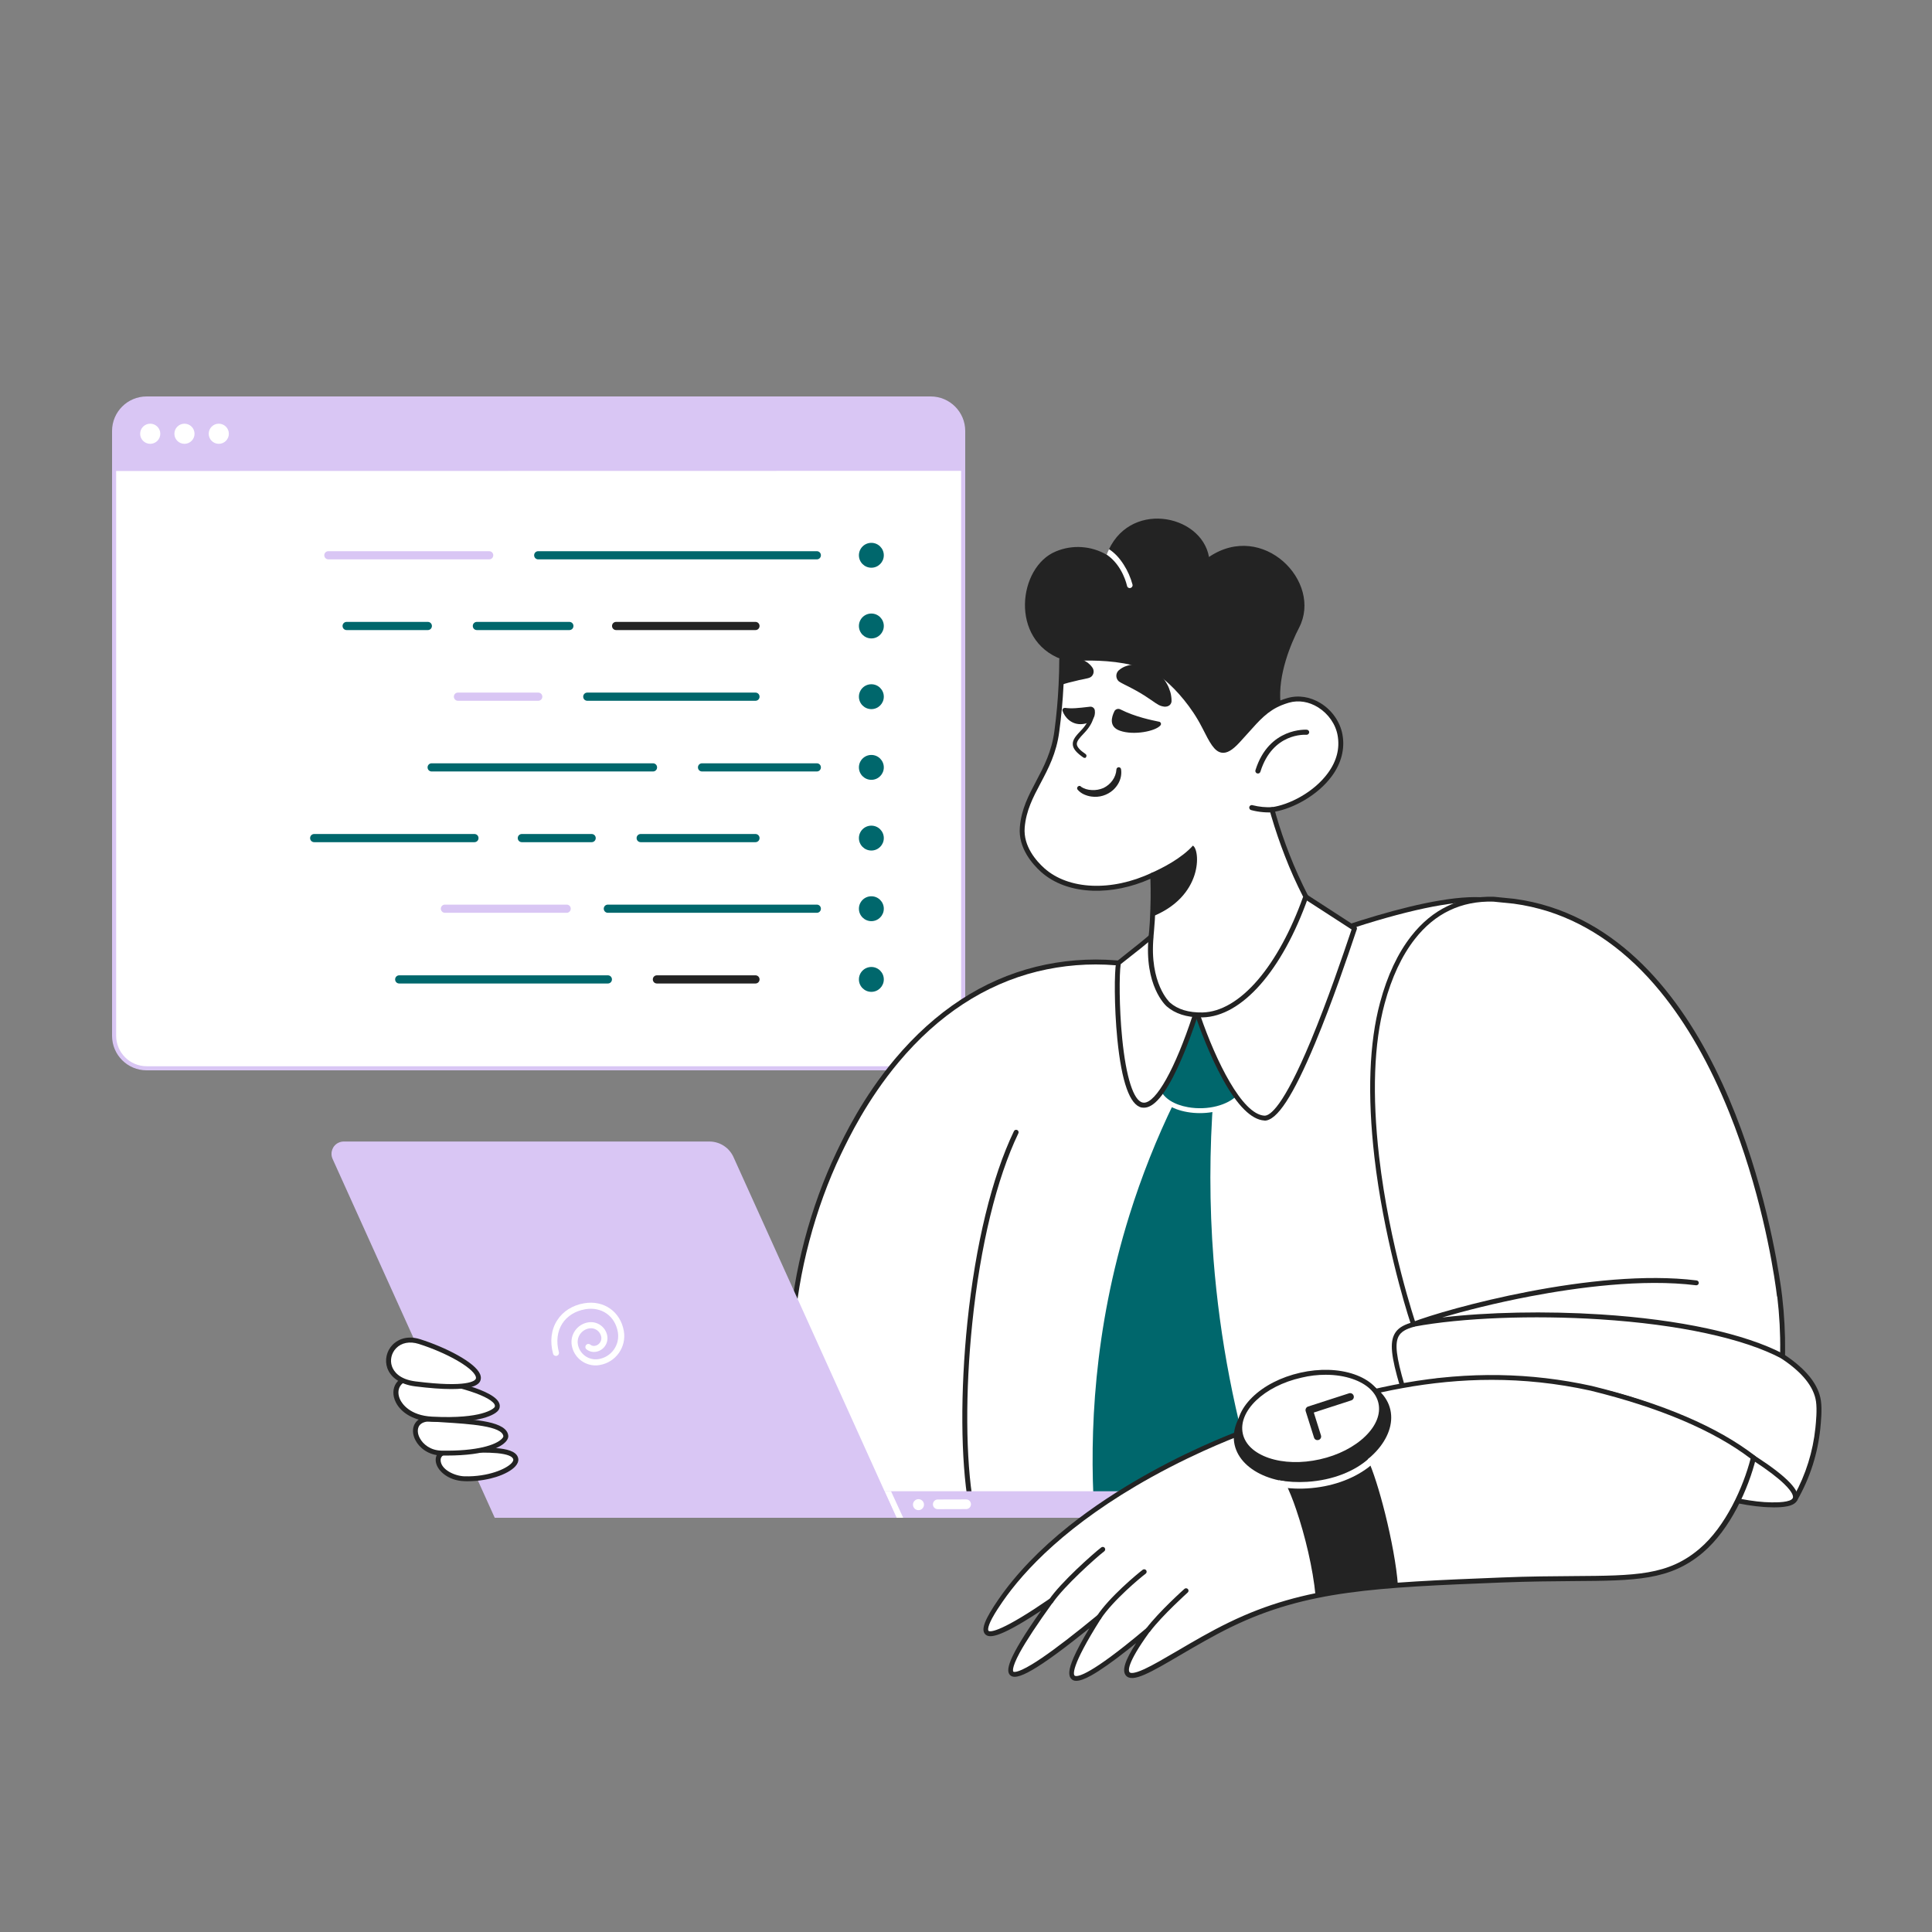 <svg width="600" height="600" viewBox="0 0 600 600" fill="none" xmlns="http://www.w3.org/2000/svg">
<rect x="0" y="0" width="600" height="600" fill="#808080" stroke="none"/>
<g clip-path="url(#clip0_1445_2410)">
<path d="M45.535 331.765H289.025C294.596 331.765 299.124 327.241 299.124 321.676V133.844C299.124 128.279 294.596 123.755 289.025 123.755H45.535C39.964 123.755 35.436 128.279 35.436 133.844V321.676C35.436 327.266 39.964 331.765 45.535 331.765Z" fill="white"/>
<path d="M45.535 332.4H289.025C294.952 332.4 299.76 327.597 299.76 321.675V133.844C299.76 127.923 294.952 123.12 289.025 123.12H45.535C39.608 123.12 34.8 127.923 34.8 133.844V321.675C34.8 327.597 39.608 332.4 45.535 332.4ZM289.025 124.391C294.24 124.391 298.488 128.635 298.488 133.844V321.675C298.488 326.885 294.24 331.129 289.025 331.129H45.535C40.32 331.129 36.072 326.885 36.072 321.675V133.844C36.072 128.635 40.32 124.391 45.535 124.391H289.025Z" fill="#D9C6F4"/>
<path d="M35.029 146.272L298.717 146.221V134.073C298.717 128.508 294.189 123.984 288.618 123.984H45.127C39.557 123.984 35.029 128.508 35.029 134.073V146.272Z" fill="#D9C6F4"/>
<path d="M46.654 137.834C44.926 137.834 43.525 136.435 43.525 134.709C43.525 132.982 44.926 131.583 46.654 131.583C48.382 131.583 49.783 132.982 49.783 134.709C49.783 136.435 48.382 137.834 46.654 137.834Z" fill="white"/>
<path d="M57.287 137.834C55.559 137.834 54.158 136.435 54.158 134.709C54.158 132.982 55.559 131.583 57.287 131.583C59.015 131.583 60.416 132.982 60.416 134.709C60.416 136.435 59.015 137.834 57.287 137.834Z" fill="white"/>
<path d="M67.945 137.834C66.217 137.834 64.817 136.435 64.817 134.709C64.817 132.982 66.217 131.583 67.945 131.583C69.673 131.583 71.074 132.982 71.074 134.709C71.074 136.435 69.673 137.834 67.945 137.834Z" fill="white"/>
<path d="M167.153 173.718H253.667C254.379 173.718 254.938 173.159 254.938 172.448C254.938 171.736 254.379 171.177 253.667 171.177H167.153C166.44 171.177 165.881 171.736 165.881 172.448C165.881 173.159 166.44 173.718 167.153 173.718Z" fill="#00676C"/>
<path d="M101.981 173.718H151.915C152.627 173.718 153.187 173.159 153.187 172.448C153.187 171.736 152.627 171.177 151.915 171.177H101.981C101.268 171.177 100.709 171.736 100.709 172.448C100.709 173.159 101.294 173.718 101.981 173.718Z" fill="#D9C6F4"/>
<path d="M270.608 176.31C268.473 176.31 266.742 174.581 266.742 172.448C266.742 170.314 268.473 168.585 270.608 168.585C272.743 168.585 274.475 170.314 274.475 172.448C274.475 174.581 272.743 176.31 270.608 176.31Z" fill="#00676C"/>
<path d="M148.1 195.675H176.819C177.531 195.675 178.091 195.116 178.091 194.405C178.091 193.693 177.531 193.134 176.819 193.134H148.1C147.387 193.134 146.828 193.693 146.828 194.405C146.828 195.116 147.387 195.675 148.1 195.675Z" fill="#00676C"/>
<path d="M191.344 195.675H234.613C235.326 195.675 235.885 195.116 235.885 194.405C235.885 193.693 235.326 193.134 234.613 193.134H191.344C190.631 193.134 190.072 193.693 190.072 194.405C190.072 195.116 190.657 195.675 191.344 195.675Z" fill="#232323"/>
<path d="M107.654 195.675H132.862C133.575 195.675 134.134 195.116 134.134 194.405C134.134 193.693 133.575 193.134 132.862 193.134H107.654C106.941 193.134 106.382 193.693 106.382 194.405C106.382 195.116 106.941 195.675 107.654 195.675Z" fill="#00676C"/>
<path d="M270.608 198.268C268.473 198.268 266.742 196.538 266.742 194.405C266.742 192.271 268.473 190.542 270.608 190.542C272.743 190.542 274.475 192.271 274.475 194.405C274.475 196.538 272.743 198.268 270.608 198.268Z" fill="#00676C"/>
<path d="M182.39 217.633H234.613C235.326 217.633 235.885 217.074 235.885 216.362C235.885 215.65 235.326 215.091 234.613 215.091H182.39C181.677 215.091 181.118 215.65 181.118 216.362C181.118 217.074 181.677 217.633 182.39 217.633Z" fill="#00676C"/>
<path d="M142.223 217.633H167.152C167.865 217.633 168.424 217.074 168.424 216.362C168.424 215.65 167.865 215.091 167.152 215.091H142.223C141.511 215.091 140.952 215.65 140.952 216.362C140.952 217.074 141.537 217.633 142.223 217.633Z" fill="#D9C6F4"/>
<path d="M270.608 220.225C268.473 220.225 266.742 218.495 266.742 216.362C266.742 214.229 268.473 212.499 270.608 212.499C272.743 212.499 274.475 214.229 274.475 216.362C274.475 218.495 272.743 220.225 270.608 220.225Z" fill="#00676C"/>
<path d="M218.028 239.59H253.667C254.379 239.59 254.938 239.031 254.938 238.319C254.938 237.608 254.379 237.049 253.667 237.049H218.028C217.316 237.049 216.756 237.608 216.756 238.319C216.756 239.031 217.316 239.59 218.028 239.59ZM134.058 239.59H202.791C203.503 239.59 204.063 239.031 204.063 238.319C204.063 237.608 203.503 237.049 202.791 237.049H134.058C133.346 237.049 132.786 237.608 132.786 238.319C132.786 239.031 133.346 239.59 134.058 239.59Z" fill="#00676C"/>
<path d="M270.608 242.182C268.473 242.182 266.742 240.453 266.742 238.319C266.742 236.186 268.473 234.456 270.608 234.456C272.743 234.456 274.475 236.186 274.475 238.319C274.475 240.453 272.743 242.182 270.608 242.182Z" fill="#00676C"/>
<path d="M198.975 261.547H234.613C235.326 261.547 235.885 260.988 235.885 260.277C235.885 259.565 235.326 259.006 234.613 259.006H198.975C198.263 259.006 197.703 259.565 197.703 260.277C197.703 260.988 198.263 261.547 198.975 261.547ZM97.58 261.547H147.336C148.049 261.547 148.608 260.988 148.608 260.277C148.608 259.565 148.049 259.006 147.336 259.006H97.58C96.868 259.006 96.308 259.565 96.308 260.277C96.308 260.988 96.868 261.547 97.58 261.547ZM162.065 261.547H183.738C184.45 261.547 185.01 260.988 185.01 260.277C185.01 259.565 184.45 259.006 183.738 259.006H162.065C161.353 259.006 160.793 259.565 160.793 260.277C160.793 260.988 161.353 261.547 162.065 261.547Z" fill="#00676C"/>
<path d="M270.608 264.139C268.473 264.139 266.742 262.41 266.742 260.277C266.742 258.143 268.473 256.414 270.608 256.414C272.743 256.414 274.475 258.143 274.475 260.277C274.475 262.41 272.743 264.139 270.608 264.139Z" fill="#00676C"/>
<path d="M138.204 283.479H175.98C176.692 283.479 177.251 282.92 177.251 282.208C177.251 281.497 176.692 280.938 175.98 280.938H138.179C137.467 280.938 136.907 281.497 136.907 282.208C136.907 282.92 137.492 283.479 138.204 283.479Z" fill="#D9C6F4"/>
<path d="M188.775 283.479H253.667C254.379 283.479 254.938 282.92 254.938 282.208C254.938 281.497 254.379 280.938 253.667 280.938H188.775C188.063 280.938 187.503 281.497 187.503 282.208C187.503 282.92 188.088 283.479 188.775 283.479Z" fill="#00676C"/>
<path d="M270.608 286.071C268.473 286.071 266.742 284.342 266.742 282.208C266.742 280.075 268.473 278.346 270.608 278.346C272.743 278.346 274.475 280.075 274.475 282.208C274.475 284.342 272.743 286.071 270.608 286.071Z" fill="#00676C"/>
<path d="M204.012 305.436H234.613C235.326 305.436 235.885 304.877 235.885 304.166C235.885 303.454 235.326 302.895 234.613 302.895H204.012C203.299 302.895 202.74 303.454 202.74 304.166C202.74 304.877 203.299 305.436 204.012 305.436Z" fill="#232323"/>
<path d="M123.984 305.436H188.774C189.487 305.436 190.046 304.877 190.046 304.166C190.046 303.454 189.487 302.895 188.774 302.895H123.984C123.272 302.895 122.713 303.454 122.713 304.166C122.713 304.877 123.272 305.436 123.984 305.436Z" fill="#00676C"/>
<path d="M270.608 308.028C268.473 308.028 266.742 306.299 266.742 304.166C266.742 302.032 268.473 300.303 270.608 300.303C272.743 300.303 274.475 302.032 274.475 304.166C274.475 306.299 272.743 308.028 270.608 308.028Z" fill="#00676C"/>
</g>
<g clip-path="url(#clip1_1445_2410)">
<path d="M315.597 351.63C318.454 348.366 318.888 302.344 330.188 300.075C348.197 296.454 375.975 304.18 393.168 297.245C399.877 294.542 444.669 276.541 463.086 279.703C501.093 292.451 519.179 377.177 499.282 473.173C434.874 470.19 366.716 470.037 302.307 467.08C295.191 431.282 299.706 392.45 315.597 351.63Z" fill="white"/>
<path d="M499.307 473.964C499.665 473.964 499.971 473.709 500.047 473.352C509.562 427.432 510.837 381.894 503.644 345.102C500.2 327.484 495.022 312.798 488.237 301.452C481.222 289.749 472.855 282.201 463.341 279.014C463.315 279.014 463.264 278.989 463.239 278.989C446.378 276.082 408.422 290.309 392.887 296.556C383.321 300.406 370.236 299.641 357.584 298.902C347.508 298.315 337.968 297.755 330.035 299.335C321.795 300.993 319.168 322.436 317.255 338.091C316.515 344.082 315.775 350.278 315.01 351.145C314.959 351.222 314.908 351.298 314.883 351.375C298.889 392.45 294.425 431.435 301.593 467.258C301.669 467.615 301.95 467.845 302.307 467.87C334.524 469.349 368.22 470.165 400.795 470.93C433.369 471.695 467.065 472.485 499.256 473.989C499.282 473.964 499.307 473.964 499.307 473.964ZM462.907 280.468C472.039 283.553 480.125 290.87 486.936 302.217C493.645 313.41 498.746 327.917 502.164 345.383C509.281 381.818 508.031 426.896 498.695 472.408C466.682 470.93 433.216 470.139 400.846 469.374C368.476 468.609 334.983 467.819 302.97 466.34C296.032 431.001 300.496 392.527 316.26 351.987C317.229 350.661 317.791 346.275 318.785 338.244C320.444 324.781 323.198 302.242 330.341 300.814C338.07 299.259 347.508 299.82 357.482 300.406C370.312 301.171 383.576 301.936 393.448 297.959C406.789 292.579 417.4 289.035 423.956 286.995C442.194 281.36 455.28 279.167 462.907 280.468Z" fill="#232323"/>
<path d="M304.909 467.182C291.39 472.077 273.406 470.445 261.647 461.266C235.475 440.818 246.265 387.682 260.448 358.106C265.269 348.06 283.252 310.503 321.923 300.942C329.933 298.978 338.223 298.315 346.462 298.978C346.972 299.029 347.482 299.055 347.992 299.106H348.018C349.115 299.208 350.161 299.335 351.13 299.463" fill="white"/>
<path d="M288.941 470.675C294.476 470.675 300.037 469.782 305.164 467.921C305.572 467.768 305.776 467.335 305.623 466.952C305.47 466.544 305.037 466.34 304.654 466.493C290.522 471.618 273.049 469.221 262.132 460.68C247.669 449.359 245.755 428.605 246.699 413.179C247.771 395.535 253.178 375.087 261.162 358.463C263.586 353.44 269.223 341.635 279.095 329.855C291.39 315.194 305.878 305.735 322.127 301.707C330.086 299.769 338.248 299.106 346.411 299.769C346.921 299.794 347.431 299.845 347.916 299.896H347.967C349.013 299.998 350.033 300.126 351.028 300.253C351.436 300.304 351.844 300.024 351.895 299.59C351.946 299.182 351.666 298.774 351.232 298.723C350.212 298.596 349.166 298.468 348.095 298.366H348.044C347.482 298.315 346.998 298.264 346.539 298.239C338.223 297.576 329.882 298.239 321.77 300.228C305.19 304.333 290.446 313.971 277.921 328.886C267.922 340.819 262.208 352.726 259.785 357.8C251.724 374.602 246.266 395.28 245.194 413.103C244.225 428.885 246.215 450.175 261.213 461.904C268.509 467.615 278.712 470.675 288.941 470.675Z" fill="#232323"/>
<path d="M364.675 342.298C359.165 353.593 354.523 365.321 350.773 377.305C339.575 413.179 338.402 445.433 339.779 468.966L390.949 464.02C383.526 440.308 378.807 415.831 376.868 391.073C375.567 374.169 375.567 357.188 376.868 340.258L364.675 342.298Z" fill="#00676C"/>
<path d="M301.542 467.921H301.67C302.078 467.845 302.358 467.462 302.282 467.029C299.884 453.107 299.756 432.149 301.95 410.91C304.424 386.917 309.526 365.984 316.26 351.961C316.439 351.579 316.286 351.12 315.903 350.941C315.52 350.763 315.061 350.916 314.883 351.298C308.047 365.5 302.919 386.611 300.42 410.757C298.226 432.098 298.353 453.235 300.751 467.284C300.853 467.666 301.185 467.921 301.542 467.921Z" fill="#232323"/>
<path d="M371.664 312.874C375.388 321.467 380.413 332.201 384.138 340.793C383.117 341.635 377.965 345 371.919 344.873C365.44 344.745 361.308 340.921 360.415 340.079C361.639 337.938 362.838 335.719 364.012 333.399C367.226 327.051 369.572 318.637 371.664 312.874Z" fill="#00676C"/>
<path d="M372.659 345.689C377.863 345.689 382.837 343.955 385.541 340.972C385.821 340.666 385.796 340.181 385.49 339.901C385.184 339.62 384.699 339.646 384.419 339.952C381.332 343.292 375.006 344.898 368.986 343.853C364.624 343.088 361.487 341.099 360.339 338.371C360.186 337.989 359.727 337.81 359.344 337.963C358.961 338.116 358.783 338.575 358.936 338.958C360.288 342.17 363.859 344.516 368.731 345.357C370.032 345.587 371.333 345.689 372.659 345.689Z" fill="white"/>
<path d="M392.581 347.219C384.087 346.607 375.414 325.47 371.894 315.169C377.863 309.815 388.372 300.967 396.433 289.341C399.137 285.465 402.172 281.844 405.539 278.53L420.64 288.321C416.814 299.692 400.922 347.83 392.581 347.219Z" fill="white"/>
<path d="M392.734 348.009C396.586 348.009 401.586 340.36 408.422 323.965C413.779 311.14 418.6 296.811 420.921 289.901L421.38 288.576C421.482 288.244 421.355 287.887 421.074 287.683L405.973 277.892C405.667 277.688 405.284 277.739 405.029 277.994C401.637 281.335 398.55 285.006 395.846 288.907C388.628 299.284 379.419 307.469 373.348 312.9C372.659 313.512 372.022 314.073 371.435 314.608C371.205 314.812 371.129 315.143 371.231 315.424C372.404 318.84 375.542 327.56 379.776 335.21C384.291 343.394 388.628 347.703 392.607 347.983C396.586 348.264 392.683 348.009 392.734 348.009ZM419.748 288.652L419.493 289.417C417.171 296.301 412.35 310.605 407.019 323.379C398.525 343.751 394.367 346.607 392.632 346.479C385.694 345.995 377.659 329.549 372.787 315.424C373.272 314.99 373.782 314.532 374.317 314.047C380.465 308.591 389.75 300.33 397.071 289.799C399.622 286.128 402.504 282.686 405.642 279.524L419.748 288.652Z" fill="#232323"/>
<path d="M429.287 311.472C432.144 300.942 440.333 278.53 463.877 279.218L470.228 279.856C473.927 280.34 477.549 281.156 481.095 282.303C538.335 300.661 551.293 392.476 552.365 400.074C552.543 401.425 552.696 402.623 552.696 402.674C553.36 408.309 553.666 413.995 553.615 419.681C553.615 420.191 553.589 420.701 553.589 421.211L553.921 421.44C559.966 425.494 564.022 430.084 564.736 435.081C565.144 437.835 564.762 441.608 564.558 443.495C563.767 451.221 561.344 458.717 557.517 465.448C552.594 462.312 547.416 459.15 541.983 455.988C540.988 456.881 539.917 457.697 538.794 458.411C517.725 471.644 453.087 462.745 435.486 430.339C431.405 416.519 432.093 413.128 438.981 411.241C438.879 410.961 430.741 386.739 427.553 359.202C425.742 343.267 425.41 325.929 429.287 311.472Z" fill="white"/>
<path d="M557.518 466.238C557.569 466.238 557.645 466.238 557.696 466.213C557.9 466.162 558.079 466.034 558.181 465.856C562.109 458.972 564.507 451.476 565.323 443.597C565.502 441.71 565.91 437.809 565.502 435.005C564.788 430.058 561.038 425.316 554.355 420.828C554.355 420.446 554.38 420.089 554.38 419.706C554.431 414.021 554.125 408.258 553.462 402.598V402.572C553.462 402.572 553.462 402.496 553.436 402.394C553.385 401.986 553.283 401.017 553.13 399.997C550.784 383.322 536.244 299.208 481.35 281.615C477.779 280.468 474.08 279.652 470.356 279.142L463.979 278.504H463.928C453.47 278.198 444.848 282.303 438.267 290.717C434.109 296.021 430.844 302.956 428.599 311.319C425.206 323.863 424.62 340.028 426.839 359.381C429.594 383.22 436.353 405.862 438.037 410.833C435.486 411.624 433.981 412.669 433.114 414.225C431.583 416.978 432.017 421.262 434.797 430.645C434.823 430.696 434.823 430.747 434.848 430.798C438.777 438.013 445.128 444.413 453.776 449.818C461.403 454.586 470.815 458.513 481.018 461.19C503.848 467.156 527.775 466.315 539.228 459.15C540.249 458.513 541.218 457.799 542.111 457.008C547.314 460.068 552.365 463.153 557.135 466.187C557.237 466.187 557.365 466.238 557.518 466.238ZM551.957 402.776C552.62 408.36 552.926 414.072 552.85 419.681C552.85 420.191 552.824 420.701 552.824 421.185C552.824 421.44 552.952 421.695 553.156 421.848L553.487 422.078C559.788 426.285 563.308 430.721 563.971 435.208C564.354 437.835 563.971 441.608 563.793 443.418C563.028 450.838 560.808 457.901 557.237 464.402C552.518 461.419 547.519 458.36 542.366 455.351C542.085 455.173 541.703 455.224 541.473 455.453C540.529 456.32 539.483 457.11 538.387 457.799C533.055 461.164 524.434 463.179 514.128 463.536C503.823 463.867 492.191 462.516 481.376 459.686C471.325 457.059 462.04 453.184 454.541 448.492C446.149 443.24 439.976 437.07 436.175 430.109C433.599 421.338 433.114 417.233 434.389 414.938C435.129 413.613 436.558 412.746 439.159 412.032C439.363 411.981 439.542 411.828 439.644 411.649C439.746 411.445 439.746 411.241 439.67 411.037C439.593 410.833 431.481 386.815 428.293 359.177C426.099 340.028 426.66 324.042 430.002 311.701C432.196 303.542 435.359 296.786 439.389 291.635C445.638 283.629 453.852 279.728 463.775 280.009L470.101 280.646C473.723 281.131 477.32 281.946 480.814 283.043C493.773 287.199 505.481 295.536 515.582 307.877C523.796 317.897 531.015 330.544 537.035 345.51C546.498 369.069 550.35 391.583 551.549 400.176C551.702 401.196 551.804 402.139 551.855 402.547C551.931 402.649 551.931 402.725 551.957 402.776Z" fill="#232323"/>
<path d="M354.676 343.165C346.972 341.558 346.283 304.537 347.329 299.055C349.727 297.092 354.318 293.624 357.456 290.896C361.996 298.519 370.873 314.608 371.23 315.194C369.751 319.707 361.435 344.592 354.676 343.165Z" fill="white"/>
<path d="M355.263 344.006C358.349 344.006 361.767 339.977 365.645 331.742C368.476 325.699 370.823 318.942 371.971 315.449C372.047 315.245 372.022 315.016 371.894 314.812C371.818 314.684 371.282 313.716 370.542 312.39C367.889 307.622 361.64 296.454 358.12 290.539C357.992 290.335 357.814 290.207 357.584 290.182C357.354 290.156 357.125 290.207 356.972 290.36C355.008 292.069 352.508 294.032 350.289 295.791C348.988 296.811 347.763 297.78 346.87 298.519C346.743 298.621 346.641 298.8 346.615 298.978C346.08 301.758 345.978 312.39 346.998 322.691C348.324 336.025 350.875 343.19 354.548 343.955C354.778 343.98 355.008 344.006 355.263 344.006ZM370.415 315.271C364.93 331.946 359.038 342.451 355.263 342.451C355.135 342.451 354.982 342.425 354.855 342.4C352.023 341.813 349.702 334.547 348.503 322.461C347.534 312.747 347.585 302.446 348.044 299.437C348.911 298.723 350.034 297.857 351.232 296.913C353.222 295.358 355.416 293.624 357.278 292.043C360.849 298.111 366.665 308.54 369.216 313.078C369.802 314.226 370.185 314.914 370.415 315.271Z" fill="#232323"/>
<path d="M557.518 465.473C559.354 460.578 536.014 446.504 519.383 439.39C505.43 433.398 480.993 425.8 445.893 428.911C460.152 435.922 524.459 467.182 550.12 467.36C552.314 467.386 556.803 467.411 557.518 465.473Z" fill="white"/>
<path d="M550.86 468.125C553.462 468.125 557.415 467.947 558.232 465.728C559.226 463.077 555.043 458.666 545.784 452.623C538.208 447.676 528.208 442.322 519.689 438.676C497.777 429.268 472.932 425.724 445.817 428.146C445.485 428.171 445.204 428.426 445.128 428.758C445.077 429.089 445.23 429.421 445.536 429.574C468.978 441.098 526.091 467.921 550.12 468.1C550.35 468.125 550.605 468.125 550.86 468.125ZM462.04 428.936C482.676 428.936 501.807 432.659 519.076 440.078C527.545 443.699 537.442 449.002 544.942 453.898C548.921 456.498 552.084 458.895 554.125 460.884C556.956 463.638 556.931 464.81 556.778 465.193C556.242 466.621 551.625 466.595 550.12 466.57C539.33 466.493 520.454 460.909 494.002 449.971C480.176 444.26 464.565 437.172 448.699 429.421C453.24 429.115 457.678 428.936 462.04 428.936Z" fill="#232323"/>
<path d="M375.312 463.128H274.299L278.049 471.363H375.312C377.582 471.363 379.419 469.527 379.419 467.258C379.419 464.989 377.582 463.128 375.312 463.128Z" fill="#D9C6F4"/>
<path d="M276.722 463.128L280.498 471.363H278.431L274.656 463.128H276.722Z" fill="white"/>
<path d="M278.432 471.363H153.645L103.292 359.916C102.425 357.978 103.266 355.709 105.205 354.842C105.715 354.613 106.251 354.511 106.786 354.511H220.298C223.538 354.511 226.471 356.397 227.798 359.355L278.432 471.363Z" fill="#D9C6F4"/>
<path d="M285.242 468.992C284.298 468.992 283.533 468.227 283.533 467.284C283.533 466.34 284.298 465.575 285.242 465.575C286.186 465.575 286.951 466.34 286.951 467.284C286.951 468.227 286.186 468.992 285.242 468.992Z" fill="white"/>
<path d="M291.237 468.686C290.395 468.686 289.732 468.023 289.732 467.182C289.732 466.34 290.395 465.677 291.237 465.677L300.037 465.652C300.879 465.652 301.542 466.315 301.542 467.156C301.542 467.998 300.879 468.66 300.037 468.66L291.237 468.686ZM184.97 424.041C181.322 424.041 178.184 421.415 177.572 417.82C176.985 414.454 179.256 411.267 182.623 410.68H182.648C185.454 410.196 188.107 412.083 188.592 414.862C189 417.208 187.418 419.426 185.072 419.808C184.026 419.987 182.954 419.706 182.138 419.043C181.73 418.712 181.679 418.126 182.011 417.718C182.342 417.31 182.929 417.259 183.337 417.59C183.72 417.922 184.23 418.049 184.74 417.973C186.066 417.743 186.934 416.494 186.73 415.193C186.423 413.434 184.74 412.236 182.98 412.542C180.633 412.95 179.052 415.142 179.46 417.488C179.995 420.548 182.878 422.587 185.939 422.078C189.893 421.415 192.545 417.667 191.882 413.715C191.015 408.666 186.832 405.734 181.73 406.601C178.643 407.136 176.118 408.717 174.613 411.063C173.057 413.511 172.675 416.647 173.567 419.91C173.695 420.42 173.414 420.93 172.904 421.058C172.394 421.185 171.884 420.905 171.756 420.395C170.736 416.621 171.17 412.924 173.032 410.043C174.817 407.238 177.802 405.352 181.424 404.74C187.52 403.694 192.699 407.34 193.744 413.383C194.586 418.355 191.245 423.072 186.27 423.913C185.811 424.015 185.403 424.041 184.97 424.041ZM544.56 452.725C542.34 461.674 536.831 474.372 528.336 481.613C515.123 492.832 501.476 489.313 466.504 490.715C426.941 492.296 405.616 493.137 382.021 504.611C366.741 512.031 352.839 522.765 350.263 519.884C348.631 518.048 352.533 511.827 356.283 506.6C356.385 506.447 356.487 506.294 356.589 506.166C354.14 508.232 351.87 510.093 349.804 511.725C340.315 519.246 334.78 522.306 333.249 520.929C331.642 519.501 334.295 513.331 341.208 502.418L341.335 502.214C339.575 503.668 337.892 505.019 336.31 506.294C323.199 516.799 315.827 521.261 314.194 519.731C312.562 518.201 316.643 510.679 326.387 497.242L326.081 497.446C324.678 498.415 323.199 499.41 321.719 500.353C314.883 504.79 307.97 508.665 306.465 507.033C304.986 505.452 309.22 499.308 310.751 497.064C334.218 463.026 386.128 444.719 386.128 444.719C418.039 433.449 451.914 421.95 494.104 431.18C518.082 437.044 534.203 444.744 544.56 452.725Z" fill="white"/>
<path d="M334.244 522C335.366 522 336.897 521.439 338.912 520.317C341.692 518.762 345.518 516.085 350.289 512.311C351.105 511.674 351.947 510.985 352.839 510.271C349.319 515.702 348.35 518.889 349.702 520.394C351.742 522.663 357.303 519.425 366.512 514.019C371.307 511.215 376.741 508.028 382.378 505.274C405.846 493.877 427.426 493.01 466.555 491.455C475.1 491.123 482.294 491.072 488.671 491.021C508.006 490.894 518.643 490.817 528.846 482.174C537.443 474.856 543.004 462.261 545.325 452.903C545.401 452.597 545.299 452.291 545.044 452.113C533.387 443.113 516.322 435.82 494.334 430.415C475.279 426.234 456.25 425.928 436.175 429.472C417.783 432.71 400.106 438.957 385.924 443.954C385.796 444.005 372.71 448.645 356.921 457.416C347.636 462.567 339.269 468.1 331.999 473.887C322.918 481.128 315.572 488.778 310.164 496.58C305.828 502.877 304.603 506.039 305.93 507.492C307.078 508.742 309.909 508.92 322.178 500.94C322.561 500.71 322.918 500.455 323.326 500.2C312.536 515.498 312.358 518.94 313.71 520.241C315.164 521.618 319.041 521.108 336.82 506.855C337.305 506.472 337.815 506.064 338.325 505.656C336.055 509.43 334.397 512.515 333.377 514.886C331.846 518.43 331.667 520.47 332.79 521.465C333.121 521.822 333.606 522 334.244 522ZM356.589 505.402C356.411 505.402 356.232 505.453 356.104 505.58C353.656 507.645 351.385 509.507 349.319 511.138C336.233 521.49 334.04 520.649 333.734 520.368C333.402 520.088 332.305 517.895 341.82 502.826L341.947 502.622C342.151 502.316 342.1 501.883 341.82 501.628C341.539 501.373 341.106 501.373 340.825 501.602C339.065 503.056 337.381 504.407 335.8 505.682C329.295 510.883 324.143 514.657 320.52 516.85C315.546 519.858 314.73 519.17 314.704 519.144C314.679 519.119 313.939 518.328 316.669 513.28C318.684 509.583 322.153 504.331 326.974 497.65C327.204 497.344 327.153 496.937 326.897 496.656C326.642 496.401 326.234 496.35 325.903 496.554L325.597 496.758C323.99 497.854 322.561 498.798 321.26 499.665C308.787 507.773 307.129 506.625 306.975 506.447C306.95 506.421 306.414 505.784 308.098 502.597C309.144 500.634 310.572 498.568 311.337 497.446C317.995 487.809 331.387 473.275 357.584 458.742C373.271 450.048 386.23 445.433 386.357 445.382C416.738 434.673 451.199 422.511 493.926 431.868C515.455 437.146 532.188 444.26 543.667 452.98C541.422 461.674 535.989 474.015 527.801 480.975C518.031 489.262 508.185 489.338 488.594 489.466C482.217 489.517 474.998 489.542 466.428 489.899C427.068 491.48 405.386 492.322 381.638 503.872C375.95 506.625 370.491 509.838 365.67 512.668C361.614 515.039 358.094 517.105 355.39 518.354C351.896 519.96 351.003 519.578 350.799 519.323C350.442 518.915 349.778 516.824 356.87 507.008C356.972 506.855 357.074 506.702 357.176 506.574C357.405 506.268 357.354 505.835 357.074 505.554C356.972 505.453 356.793 505.402 356.589 505.402Z" fill="#232323"/>
<path d="M160.201 453.209C160.507 455.708 153.313 459.482 144.283 459.252C136.299 459.048 132.779 450.762 140.049 450.583C148.773 450.354 159.741 449.563 160.201 453.209Z" fill="white"/>
<path d="M145.074 460.017C148.977 460.017 152.089 459.303 154.053 458.691C156.732 457.85 158.925 456.626 160.048 455.377C160.736 454.612 161.043 453.847 160.966 453.107C160.481 449.155 151.987 449.436 142.983 449.716C141.988 449.742 140.993 449.767 140.024 449.793C137.754 449.844 135.305 450.813 135.305 453.388C135.305 456.396 138.978 459.864 144.258 459.992C144.539 460.017 144.794 460.017 145.074 460.017ZM149.615 451.119C151.324 451.119 152.956 451.17 154.385 451.297C157.548 451.603 159.308 452.291 159.41 453.311C159.436 453.566 159.257 453.949 158.9 454.357C157.242 456.192 151.605 458.666 144.284 458.487C141.248 458.411 136.835 456.396 136.835 453.413C136.835 452.164 138.009 451.399 140.049 451.348C141.019 451.323 142.013 451.297 143.008 451.272C145.253 451.195 147.498 451.119 149.615 451.119Z" fill="#232323"/>
<path d="M157.089 445.994C157.216 447.574 152.752 451.526 137.141 451.246C128.545 451.093 125.56 440.104 134.131 440.69C144.437 441.43 156.757 441.659 157.089 445.994Z" fill="white"/>
<path d="M138.672 452.036C151.579 452.036 155.788 449.104 157.012 447.804C157.752 447.014 157.879 446.351 157.854 445.943C157.497 441.43 147.88 440.818 137.702 440.18C136.529 440.104 135.356 440.027 134.208 439.951C131.759 439.772 129.871 440.512 128.928 441.991C127.984 443.444 128.035 445.433 129.055 447.345C130.229 449.563 132.983 451.96 137.141 452.036H138.672ZM156.323 446.07C156.323 446.147 156.272 446.402 155.89 446.784C154.079 448.722 148.186 450.711 137.141 450.507C133.647 450.456 131.351 448.467 130.382 446.631C129.616 445.229 129.565 443.801 130.177 442.807C130.841 441.812 132.167 441.328 134.08 441.481C135.228 441.557 136.402 441.634 137.6 441.71C145.814 442.22 156.068 442.858 156.323 446.07Z" fill="#232323"/>
<path d="M154.359 437.197C153.875 438.421 149.258 441.506 134.131 440.716C120.892 440.027 119.515 426.922 129.463 427.891C139.743 428.911 155.966 433.143 154.359 437.197Z" fill="white"/>
<path d="M138.799 441.608C143.289 441.608 147.013 441.226 149.921 440.461C152.701 439.721 154.614 438.625 155.048 437.503C155.252 436.993 155.354 436.228 154.793 435.31C153.416 433.041 148.467 431.231 144.564 430.084C139.871 428.707 134.259 427.636 129.514 427.177C126.606 426.896 124.311 427.712 123.061 429.523C121.938 431.154 121.862 433.373 122.908 435.463C124.642 438.982 128.826 441.251 134.08 441.532C135.738 441.557 137.32 441.608 138.799 441.608ZM153.645 436.917C153.543 437.197 152.548 438.166 149.538 438.982C146.987 439.67 142.243 440.384 134.182 439.951C127.219 439.594 124.872 435.871 124.311 434.75C123.52 433.169 123.545 431.511 124.362 430.339C125.28 429.013 127.066 428.426 129.412 428.656C139.054 429.599 151.681 433.041 153.543 436.075C153.747 436.483 153.722 436.738 153.645 436.917Z" fill="#232323"/>
<path d="M148.416 428.63C147.498 430.39 142.37 431.435 129.004 429.778C115.638 428.12 120 413.383 130.254 416.621C140.1 419.732 150.048 425.494 148.416 428.63Z" fill="white"/>
<path d="M140.151 431.384C145.253 431.384 148.237 430.594 149.079 429.013C149.309 428.554 149.513 427.814 149.105 426.794C147.574 423.072 138.366 418.406 130.483 415.907C125.713 414.403 122.908 416.621 121.913 417.641C120.051 419.553 119.413 422.384 120.28 424.857C121.352 427.916 124.515 429.982 128.902 430.543C133.391 431.103 137.141 431.384 140.151 431.384ZM147.727 428.273C147.472 428.758 145.38 431.052 129.106 429.013C123.877 428.375 122.244 425.8 121.734 424.347C121.045 422.435 121.556 420.216 123.01 418.712C124.693 416.978 127.244 416.494 130.024 417.361C138.621 420.089 146.554 424.576 147.702 427.355C147.906 427.865 147.804 428.12 147.727 428.273ZM403.447 194.925C400.948 199.77 396.79 209.561 397.683 218.332C397.759 219.046 397.861 219.734 397.989 220.422C389.954 223.533 374.266 241.865 374.266 241.865C374.266 241.865 373.985 241.559 373.45 241.024C371.868 239.443 368.195 235.721 363.502 231.233C361.92 229.703 360.211 228.122 358.425 226.465C357.124 225.241 355.747 224.017 354.395 222.794C349.242 218.179 343.784 213.564 338.937 210.096C335.493 207.623 332.356 205.736 329.882 204.818C329.856 204.818 329.831 204.793 329.805 204.793L329.729 204.767C313.403 198.75 316.235 176.058 327.866 171.264C332.994 169.097 338.861 169.479 343.682 172.284C350.059 155.125 373.067 159.485 375.465 172.973C392.198 161.626 410.845 180.673 403.447 194.925Z" fill="#232323"/>
<path d="M395.004 251.452C395.03 251.554 395.055 251.631 395.081 251.707C395.234 252.217 395.387 252.752 395.54 253.288C396.662 257.112 398.04 261.243 399.723 265.552C401.586 270.294 403.575 274.578 405.539 278.428C397.963 299.896 385.719 314.914 373.45 315.169C371.894 315.194 366.69 315.296 362.813 311.905C362.813 311.905 356.028 305.965 357.482 290.794C357.482 290.794 357.482 290.692 357.507 290.59C357.558 290.054 357.711 288.525 357.839 286.51C357.864 286.179 357.89 285.847 357.89 285.491C358.17 280.672 358.17 276.108 357.992 271.799V271.722C345.748 277.51 331.897 277.382 323.811 270.167C322.561 269.045 316.898 263.869 317.459 256.934C318.352 245.868 326.515 240.055 328.198 227.077C328.836 222.309 329.27 217.49 329.525 212.646C329.652 210.02 329.729 207.393 329.729 204.767L329.882 204.742C331.361 204.589 332.968 204.461 334.626 204.385C340.85 204.104 348.095 204.461 354.242 206.425C355.773 206.909 357.252 207.521 358.681 208.26C360.033 208.949 361.282 209.79 362.456 210.759C366.027 213.768 370.823 219.249 373.96 225.471C377.48 232.508 379.036 235.771 384.393 229.958C389.469 224.451 392.173 220.499 397.657 218.255C398.423 217.949 399.213 217.669 400.004 217.439C407.35 215.348 414.85 221.136 416.125 228.199C418.37 240.718 404.162 250.254 395.004 251.452Z" fill="white"/>
<path d="M372.94 315.959H373.45C385.668 315.704 398.218 301.426 406.253 278.708C406.33 278.504 406.304 278.3 406.202 278.096C404.085 273.94 402.121 269.631 400.437 265.297C398.881 261.345 397.479 257.24 396.28 253.084C396.178 252.752 396.076 252.396 395.999 252.064C401.611 251.044 409.212 247.041 413.625 241.024C416.584 236.995 417.707 232.533 416.916 228.148C416.227 224.247 413.702 220.601 410.182 218.408C406.942 216.394 403.269 215.807 399.851 216.776C399.035 217.006 398.218 217.286 397.427 217.618C392.811 219.504 390.056 222.615 386.535 226.567C385.694 227.511 384.852 228.479 383.883 229.499C382.046 231.463 380.694 232.355 379.674 232.227C378.118 231.998 376.74 229.244 374.802 225.42L374.674 225.19C371.358 218.663 366.46 213.181 362.966 210.224C361.767 209.204 360.44 208.337 359.063 207.623C357.609 206.883 356.079 206.246 354.497 205.736C347.737 203.594 339.957 203.416 334.626 203.671C333.045 203.747 331.438 203.849 329.831 204.028L329.652 204.053C329.269 204.104 328.963 204.41 328.963 204.818C328.963 207.419 328.887 210.071 328.759 212.646C328.53 217.439 328.096 222.258 327.458 227.001C326.617 233.451 324.168 238.092 321.795 242.579C319.423 247.067 317.178 251.299 316.719 256.908C316.184 263.359 320.622 268.357 323.3 270.779C327.331 274.374 332.866 276.388 339.32 276.618C345.187 276.822 351.36 275.547 357.277 272.921C357.405 277.051 357.354 281.284 357.124 285.465C357.099 285.796 357.073 286.128 357.073 286.485C356.946 288.448 356.818 289.952 356.742 290.539C356.716 290.641 356.716 290.743 356.716 290.794C355.262 306.143 362.022 312.262 362.303 312.517C364.904 314.786 368.476 315.959 372.94 315.959ZM404.697 278.504C400.948 289.009 396.101 297.908 390.668 304.282C385.081 310.809 379.113 314.302 373.45 314.43C369.139 314.506 365.746 313.486 363.323 311.344C363.272 311.293 356.869 305.429 358.247 290.87V290.666C358.298 290.105 358.451 288.55 358.578 286.561C358.604 286.23 358.629 285.873 358.655 285.541C358.91 280.952 358.961 276.312 358.757 271.773C358.782 271.493 358.655 271.238 358.425 271.11C358.196 270.957 357.915 270.932 357.66 271.059C345.238 276.924 331.846 276.363 324.321 269.631C321.846 267.413 317.765 262.824 318.224 257.036C318.658 251.733 320.826 247.628 323.122 243.293C325.571 238.678 328.096 233.91 328.963 227.205C329.601 222.437 330.06 217.567 330.29 212.722C330.417 210.326 330.468 207.903 330.494 205.507C331.897 205.379 333.3 205.277 334.677 205.226C339.881 204.997 347.482 205.15 354.038 207.24C355.517 207.699 356.971 208.311 358.349 209.025C359.65 209.688 360.874 210.504 361.971 211.422C365.338 214.278 370.083 219.555 373.297 225.904L373.424 226.134C375.643 230.519 377.097 233.426 379.444 233.757C381.026 233.987 382.735 232.992 384.979 230.545C385.949 229.499 386.816 228.53 387.658 227.587C391.178 223.635 393.703 220.779 397.989 219.02C398.728 218.714 399.494 218.459 400.259 218.23C403.269 217.363 406.508 217.898 409.365 219.683C412.528 221.672 414.799 224.91 415.411 228.403C416.125 232.431 415.13 236.358 412.375 240.106C407.988 246.098 400.284 249.973 394.928 250.687C394.698 250.713 394.52 250.84 394.392 251.019C394.264 251.197 394.239 251.427 394.29 251.631C394.315 251.733 394.341 251.835 394.367 251.911L394.494 252.345C394.596 252.727 394.724 253.109 394.826 253.492C396.05 257.673 397.479 261.829 399.035 265.832C400.693 270.141 402.606 274.399 404.697 278.504Z" fill="#232323"/>
<path d="M363.833 217.694L363.808 216.929L363.731 216.241C363.68 215.782 363.578 215.348 363.451 214.915C363.195 214.048 362.864 213.207 362.405 212.391C361.486 210.734 360.16 209.306 358.578 208.235C357.737 207.674 356.844 207.215 355.9 206.883C354.931 206.552 353.91 206.374 352.89 206.348C351.895 206.323 350.9 206.476 349.957 206.781C349.013 207.062 348.146 207.546 347.431 208.184C346.513 209.025 346.437 210.453 347.253 211.396C347.406 211.575 347.61 211.728 347.814 211.83L348.197 212.059C348.911 212.467 349.549 212.748 350.084 213.028C350.62 213.309 351.13 213.589 351.564 213.793C352.456 214.278 353.247 214.686 354.089 215.195C354.931 215.705 355.849 216.266 356.844 216.955L358.425 218.026C358.706 218.23 358.987 218.434 359.293 218.587C359.956 219.071 360.721 219.351 361.537 219.453C361.971 219.504 362.405 219.428 362.787 219.275C363.323 219.046 363.706 218.561 363.808 218C363.833 217.949 363.833 217.822 363.833 217.694ZM360.007 224.145C357.864 223.686 352.712 222.717 347.916 220.295C347.253 219.963 346.437 220.218 346.079 220.881V220.907C345.212 222.641 344.294 225.7 347.788 226.924C352.048 228.454 358.91 227.103 360.415 225.241C360.645 224.961 360.594 224.527 360.313 224.298L360.288 224.272C360.211 224.196 360.109 224.17 360.007 224.145ZM330.749 219.836C332.917 220.116 334.524 219.938 338.478 219.479C339.218 219.377 339.906 219.887 340.008 220.626V220.652C340.264 222.564 339.294 224.527 336.208 224.859C332.739 225.241 330.596 222.666 329.984 220.754C329.856 220.397 330.06 219.989 330.417 219.887C330.545 219.861 330.647 219.836 330.749 219.836ZM395.744 252.243C393.372 252.421 390.974 252.217 388.653 251.605C388.219 251.554 387.913 251.146 387.964 250.713C388.015 250.279 388.423 249.973 388.857 250.024C388.908 250.024 388.984 250.05 389.035 250.075C391.076 250.585 393.193 250.789 395.285 250.662C395.438 251.172 395.565 251.707 395.744 252.243ZM338.963 210.096C338.886 210.173 338.784 210.249 338.682 210.3C338.503 210.402 338.299 210.504 338.095 210.555L337.713 210.657C336.998 210.861 336.386 210.912 335.851 211.065C335.289 211.141 334.805 211.294 334.371 211.396C333.478 211.626 332.688 211.804 331.846 212.008C331.132 212.187 330.366 212.442 329.55 212.697C329.678 210.071 329.754 207.444 329.754 204.818L329.907 204.793L329.831 204.767L329.754 204.742C330.57 204.487 331.412 204.334 332.279 204.257C333.07 204.232 333.886 204.283 334.652 204.436L335.009 204.512C335.876 204.742 336.718 205.099 337.458 205.583C338.197 206.068 338.835 206.68 339.32 207.419C339.855 208.311 339.702 209.408 338.963 210.096ZM357.456 284.802C357.737 280.009 357.737 275.419 357.558 271.11C361.231 269.478 366.945 266.521 370.465 262.62C372.736 263.844 373.807 278.504 357.456 284.802ZM335.596 244.262C336.616 244.95 337.84 245.333 339.09 245.358C340.315 245.435 341.539 245.205 342.687 244.721C343.784 244.185 344.753 243.395 345.467 242.401C346.207 241.381 346.641 240.208 346.717 238.959V238.933C346.743 238.551 347.1 238.245 347.482 238.27C347.814 238.296 348.095 238.551 348.146 238.857C348.401 240.463 348.044 242.12 347.202 243.497C346.794 244.185 346.258 244.823 345.671 245.358C343.835 246.99 341.36 247.73 338.937 247.373C338.146 247.271 337.381 247.041 336.641 246.71C335.902 246.378 335.213 245.868 334.677 245.256C334.422 244.95 334.448 244.517 334.754 244.262L334.779 244.236C335.034 244.033 335.391 244.007 335.672 244.185L335.596 244.262ZM390.821 240.208C390.387 240.31 389.979 240.029 389.877 239.596V239.571C389.852 239.443 389.852 239.29 389.903 239.163C394.086 225.802 405.718 226.618 405.845 226.618C406.279 226.644 406.611 227.026 406.585 227.46C406.534 227.893 406.151 228.224 405.718 228.199C405.31 228.173 395.234 227.51 391.433 239.647C391.331 239.953 391.102 240.157 390.821 240.208Z" fill="#232323"/>
<path d="M336.973 235.364C336.794 235.389 336.616 235.364 336.463 235.262C334.32 233.783 333.3 232.584 333.172 231.31C332.994 229.703 334.295 228.352 335.774 226.797C339.09 223.304 338.452 220.932 338.452 220.907C338.35 220.575 338.529 220.218 338.861 220.116C339.192 220.014 339.549 220.167 339.651 220.499C339.702 220.626 340.621 223.558 336.692 227.663C335.213 229.193 334.346 230.213 334.422 231.157C334.499 231.998 335.391 232.992 337.151 234.191C337.432 234.395 337.509 234.777 337.305 235.083C337.253 235.262 337.126 235.364 336.973 235.364Z" fill="#232323"/>
<path d="M348.987 175.369C350.212 177.282 351.13 179.372 351.717 181.565V181.591C351.819 182.049 351.513 182.508 351.053 182.61C350.977 182.636 350.926 182.636 350.849 182.636C350.441 182.636 350.084 182.355 350.008 181.947C349.982 181.871 348.732 175.675 343.682 172.233C343.911 171.647 344.141 171.086 344.396 170.55C346.156 171.672 347.635 173.253 348.987 175.369Z" fill="white"/>
<path d="M434.134 492.322C424.645 493.01 416.329 493.953 408.549 495.509C407.758 487.12 405.284 476.819 402.555 468.839C401.56 465.83 400.361 462.898 398.983 460.068C398.907 459.915 398.83 459.762 398.754 459.635C398.728 459.558 398.703 459.456 398.677 459.38C398.218 457.85 397.759 456.345 397.274 454.841C397.223 454.688 397.172 454.51 397.121 454.357C395.846 450.481 394.468 446.708 392.989 443.036L398.167 440.92H398.193L399.468 440.41L400.897 439.823L406.228 437.656L415.997 433.679L417.681 432.99C417.732 433.143 417.809 433.296 417.86 433.449C417.962 433.679 418.038 433.908 418.14 434.138L419.211 436.891C419.262 437.044 419.339 437.197 419.39 437.35C419.467 437.554 419.543 437.758 419.62 437.937C419.671 438.064 419.722 438.192 419.747 438.294C420.921 441.43 422.017 444.617 423.063 447.855L423.191 448.263C423.624 449.64 424.058 451.042 424.466 452.419C424.492 452.546 424.543 452.674 424.568 452.801L424.772 453.209C426.379 456.6 428.42 463.051 430.18 470.114C432.093 477.814 433.7 486.253 434.134 492.322Z" fill="#232323"/>
<path d="M431.787 437.809C433.751 446.504 424.721 456.524 411.355 459.533C397.989 462.541 385.388 457.416 383.423 448.722C381.459 440.027 390.693 430.517 404.034 427.508C417.375 424.5 429.823 429.115 431.787 437.809Z" fill="#232323"/>
<path d="M406.024 462.235C405.208 462.286 404.392 462.312 403.601 462.312C401.841 462.312 400.106 462.184 398.397 461.955C397.989 461.215 397.581 460.45 397.173 459.711C399.953 460.221 402.912 460.374 405.922 460.195C413.932 459.711 420.921 456.855 425.334 452.75C425.666 453.388 425.972 454 426.303 454.612C425.87 454.994 425.385 455.377 424.9 455.759C419.926 459.507 413.243 461.802 406.024 462.235Z" fill="white"/>
<path d="M385.188 445.415C383.513 437.997 391.925 429.78 403.977 427.06C416.03 424.341 427.158 428.15 428.833 435.567C430.508 442.985 422.096 451.203 410.044 453.922C397.991 456.642 386.863 452.833 385.188 445.415Z" fill="white"/>
<path d="M402.351 455.58C404.901 455.58 407.554 455.275 410.207 454.688C416.176 453.337 421.456 450.634 425.104 447.065C428.854 443.393 430.435 439.262 429.568 435.412L428.828 435.591L429.568 435.412C428.701 431.562 425.487 428.503 420.538 426.794C415.717 425.137 409.773 424.959 403.804 426.31C397.836 427.661 392.555 430.364 388.908 433.934C385.158 437.605 383.576 441.736 384.444 445.586C385.311 449.436 388.525 452.495 393.474 454.204C396.152 455.122 399.188 455.58 402.351 455.58ZM411.687 426.947C414.697 426.947 417.528 427.381 420.053 428.248C424.492 429.778 427.349 432.429 428.088 435.769C428.828 439.084 427.4 442.73 424.058 445.994C420.614 449.359 415.589 451.934 409.901 453.209C404.213 454.484 398.575 454.331 394.009 452.776C389.571 451.246 386.714 448.594 385.974 445.28C384.393 438.268 392.555 430.441 404.187 427.84C406.712 427.228 409.238 426.947 411.687 426.947Z" fill="#232323"/>
<path d="M409.136 447.243C409.238 447.243 409.365 447.218 409.493 447.192C410.105 447.014 410.437 446.351 410.233 445.764L408.013 438.676L419.645 434.903C420.257 434.699 420.589 434.061 420.385 433.449C420.181 432.837 419.543 432.506 418.931 432.71L406.228 436.815C405.641 437.019 405.309 437.656 405.488 438.243L408.064 446.402C408.192 446.937 408.651 447.243 409.136 447.243ZM553.589 421.976C553.87 421.976 554.125 421.823 554.278 421.568C554.482 421.185 554.329 420.726 553.972 420.522C541.932 414.174 521.755 409.788 497.114 408.207C479.947 407.111 461.963 407.493 447.883 409.151C454.744 407.136 464.438 404.638 475.33 402.572C489.563 399.87 510.021 397.065 526.729 399.156C527.137 399.207 527.52 398.901 527.571 398.493C527.622 398.085 527.315 397.702 526.907 397.651C495.15 393.674 448.98 406.55 438.751 410.553C438.394 410.706 438.19 411.088 438.292 411.471C438.394 411.853 438.776 412.083 439.159 412.006C453.852 409.253 476.018 408.386 496.986 409.737C521.423 411.318 541.396 415.627 553.232 421.874C553.334 421.95 553.461 421.976 553.589 421.976ZM356.614 506.906C356.844 506.906 357.073 506.804 357.226 506.6C361.078 501.551 368.782 494.642 368.858 494.565C369.164 494.285 369.19 493.8 368.909 493.494C368.629 493.188 368.144 493.163 367.838 493.443C367.506 493.724 359.956 500.506 356.002 505.682C355.747 506.013 355.798 506.498 356.155 506.753C356.283 506.855 356.436 506.906 356.614 506.906ZM341.207 503.158C341.462 503.158 341.692 503.03 341.845 502.801C345.62 497.013 354.344 489.797 355.798 488.727C356.13 488.472 356.206 487.987 355.951 487.656C355.696 487.324 355.211 487.248 354.88 487.503C353.4 488.625 344.447 495.993 340.569 501.985C340.34 502.342 340.442 502.801 340.799 503.056C340.927 503.132 341.054 503.158 341.207 503.158ZM326.387 497.982C326.642 497.982 326.872 497.854 327.025 497.65C330.443 492.679 340.187 483.882 342.942 481.766C343.273 481.511 343.324 481.026 343.069 480.695C342.814 480.364 342.33 480.313 341.998 480.567C339.447 482.531 329.422 491.429 325.775 496.809C325.545 497.166 325.622 497.625 325.979 497.88C326.081 497.956 326.234 497.982 326.387 497.982Z" fill="#232323"/>
</g>
<defs>
<clipPath id="clip0_1445_2410">
<rect width="264.96" height="209.28" fill="white" transform="matrix(-1 0 0 1 299.76 123.12)"/>
</clipPath>
<clipPath id="clip1_1445_2410">
<rect width="462.72" height="360.96" fill="white" transform="matrix(-1 0 0 1 565.68 161.04)"/>
</clipPath>
</defs>
</svg>
